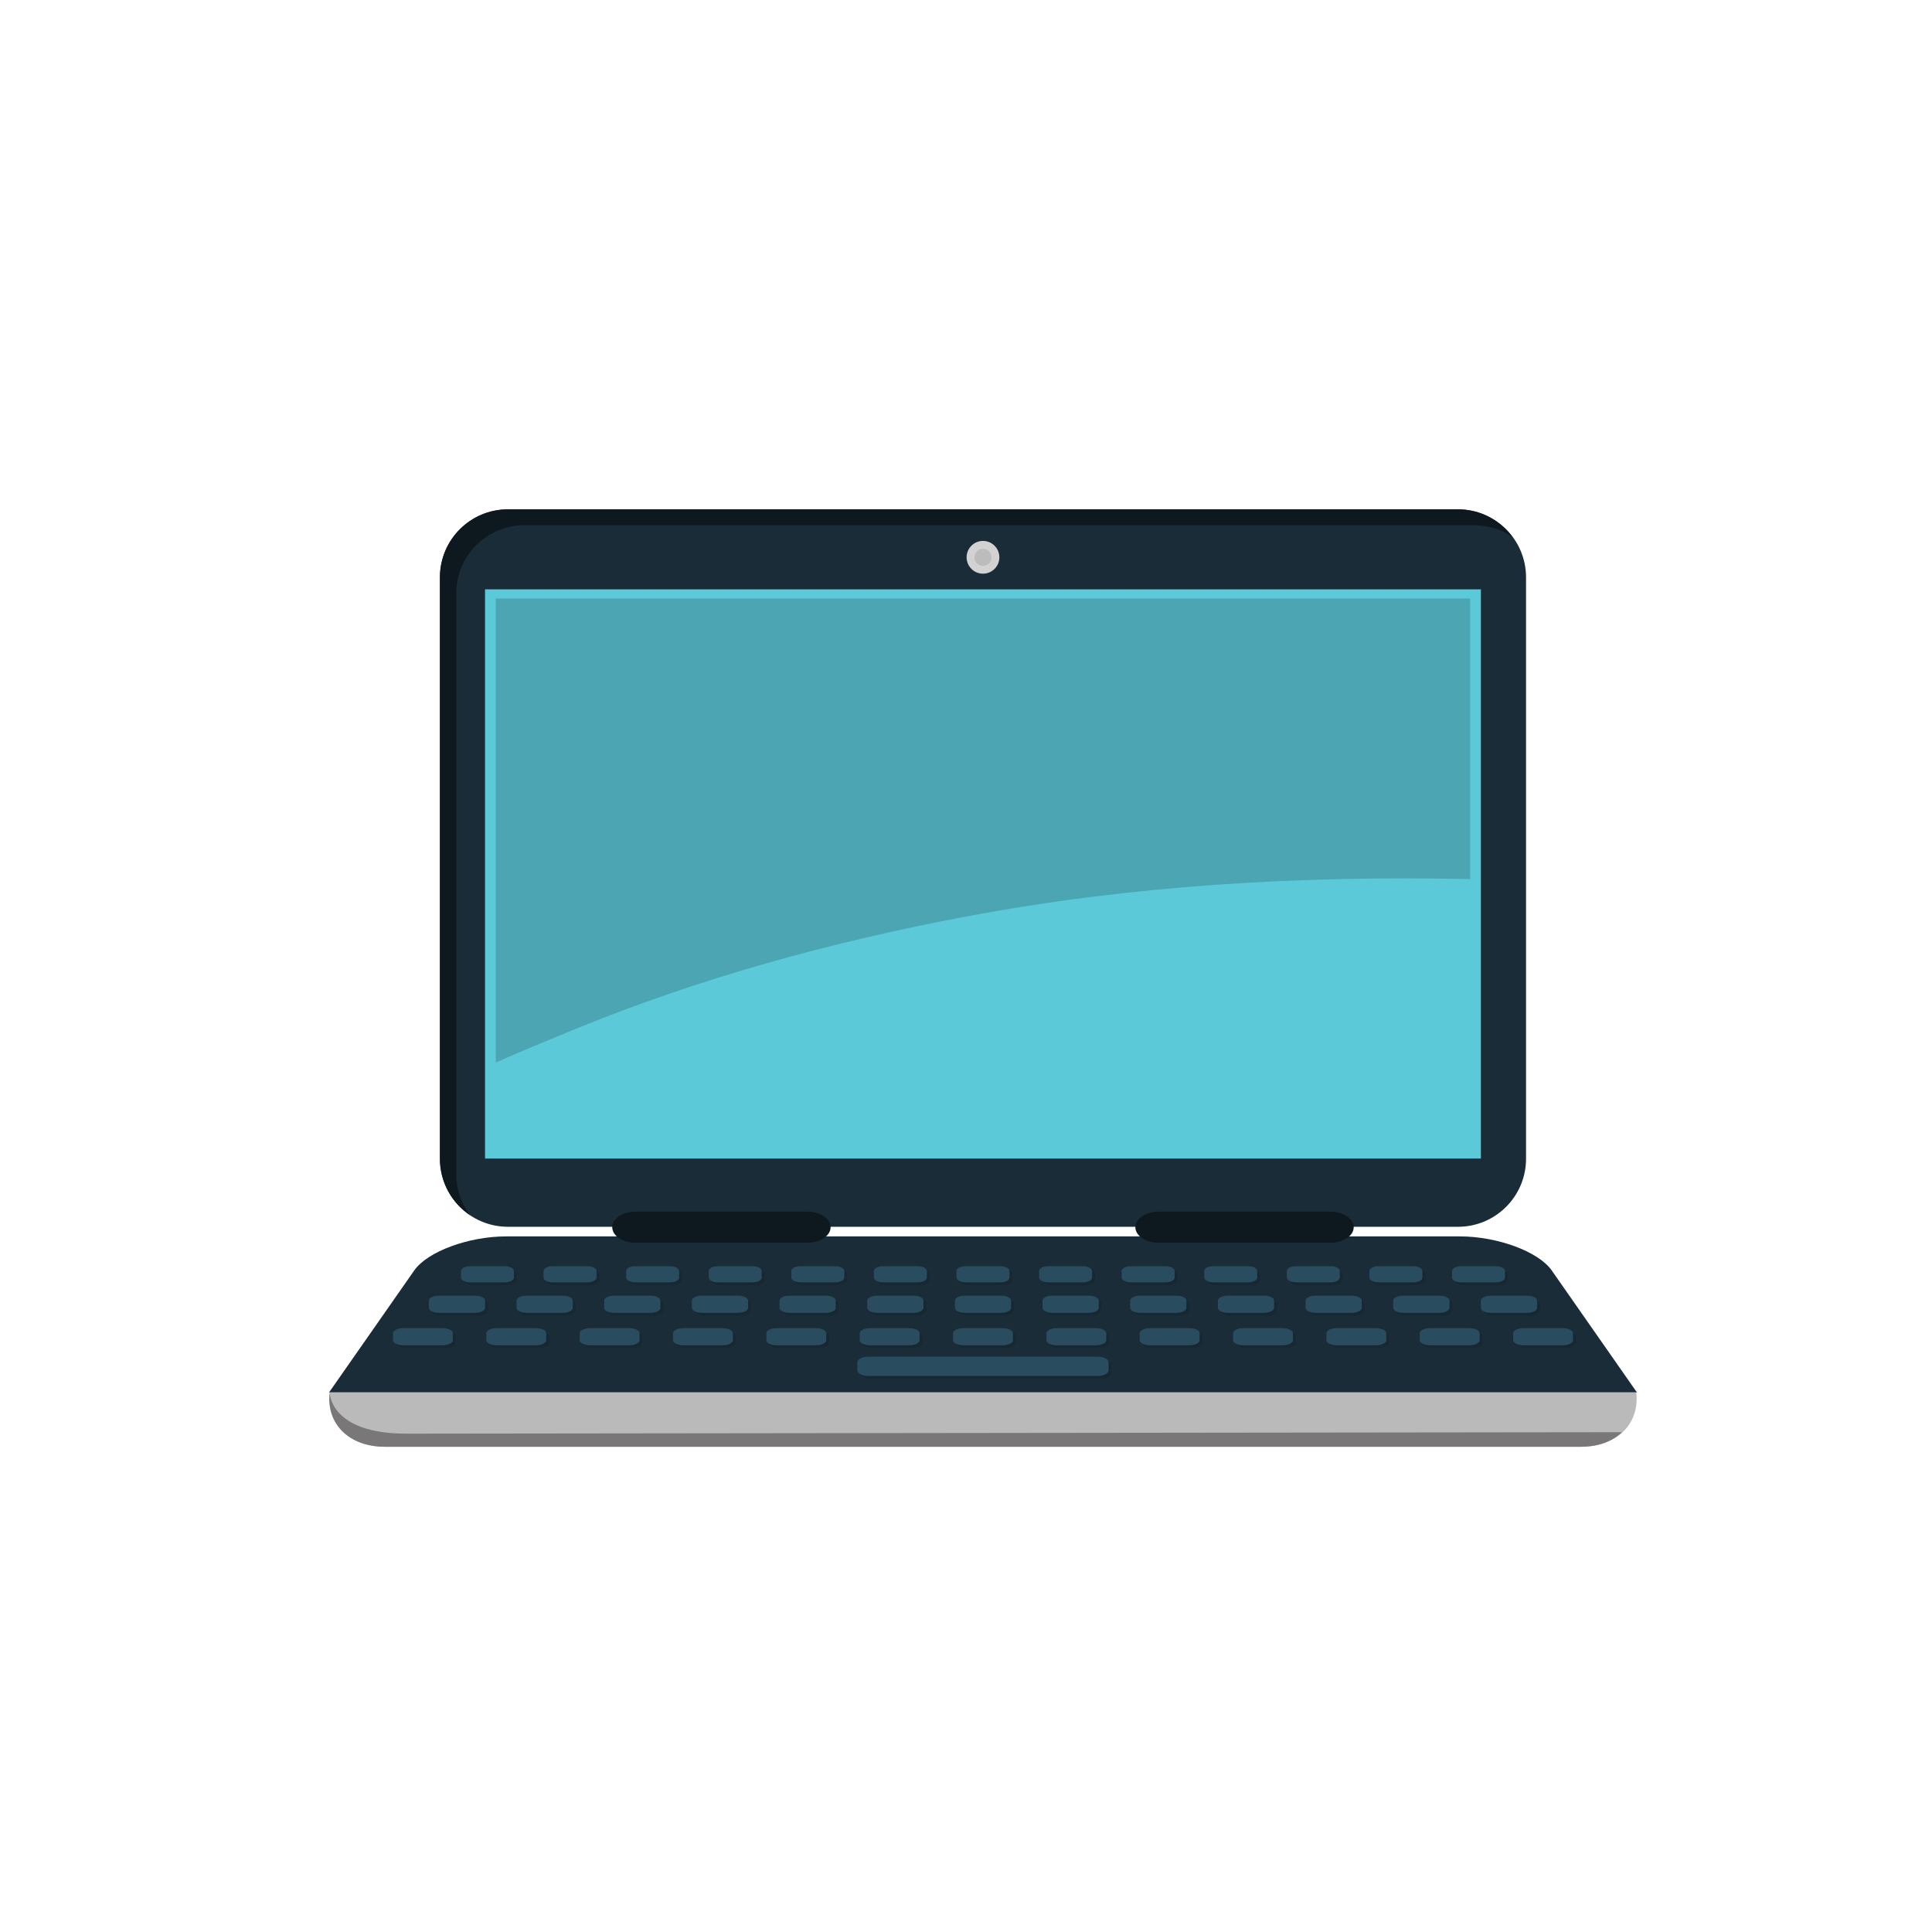 <svg xmlns="http://www.w3.org/2000/svg" xmlns:xlink="http://www.w3.org/1999/xlink" width="500" zoomAndPan="magnify" viewBox="0 0 375 375" height="500" preserveAspectRatio="xMidYMid meet" version="1.0"><defs><clipPath id="id1"><path d="M 63.258 239 L 318 239 L 318 271 L 63.258 271 Z M 63.258 239 " clip-rule="nonzero"/></clipPath><clipPath id="id2"><path d="M 63.258 270 L 318 270 L 318 280.973 L 63.258 280.973 Z M 63.258 270 " clip-rule="nonzero"/></clipPath><clipPath id="id3"><path d="M 63.258 270 L 315 270 L 315 280.973 L 63.258 280.973 Z M 63.258 270 " clip-rule="nonzero"/></clipPath><clipPath id="id4"><path d="M 85 98.723 L 297 98.723 L 297 239 L 85 239 Z M 85 98.723 " clip-rule="nonzero"/></clipPath><clipPath id="id5"><path d="M 85 98.723 L 294 98.723 L 294 236 L 85 236 Z M 85 98.723 " clip-rule="nonzero"/></clipPath></defs><g clip-path="url(#id1)"><path fill="#192c37" d="M 317.727 270.27 L 301.184 246.586 C 298.637 242.938 290.66 239.984 283.367 239.984 L 98.227 239.984 C 90.934 239.984 82.957 242.938 80.41 246.586 L 63.867 270.27 L 317.727 270.27 " fill-opacity="1" fill-rule="nonzero"/></g><g clip-path="url(#id2)"><path fill="#bbbaba" d="M 63.992 270.27 C 63.293 276.289 67.652 280.816 74.734 280.816 L 306.859 280.816 C 313.941 280.816 318.297 276.289 317.598 270.27 L 63.992 270.27 " fill-opacity="1" fill-rule="nonzero"/></g><g clip-path="url(#id3)"><path fill="#797777" d="M 78.863 278.27 C 63.922 278.27 63.992 270.27 63.992 270.27 C 63.293 276.289 67.652 280.816 74.734 280.816 L 306.859 280.816 C 310.25 280.816 312.969 279.742 314.828 277.988 C 314.828 277.988 81.098 278.27 78.863 278.27 " fill-opacity="1" fill-rule="nonzero"/></g><g clip-path="url(#id4)"><path fill="#192c37" d="M 283 98.863 L 98.594 98.863 C 91.301 98.863 85.391 104.773 85.391 112.07 L 85.391 224.906 C 85.391 232.203 91.301 238.117 98.594 238.117 L 283 238.117 C 290.293 238.117 296.203 232.203 296.203 224.906 L 296.203 112.07 C 296.203 104.773 290.293 98.863 283 98.863 " fill-opacity="1" fill-rule="nonzero"/></g><g clip-path="url(#id5)"><path fill="#0e191f" d="M 88.566 228 L 88.566 115.164 C 88.566 107.867 94.477 101.953 101.773 101.953 L 286.18 101.953 C 288.91 101.953 291.445 102.781 293.555 104.207 C 291.145 100.98 287.332 98.863 283 98.863 L 98.594 98.863 C 91.301 98.863 85.391 104.773 85.391 112.07 L 85.391 224.906 C 85.391 229.473 87.703 233.492 91.223 235.867 C 89.574 233.664 88.566 230.961 88.566 228 " fill-opacity="1" fill-rule="nonzero"/></g><path fill="#5cc9d9" d="M 287.445 224.875 L 94.145 224.875 L 94.145 114.391 L 287.445 114.391 L 287.445 224.875 " fill-opacity="1" fill-rule="nonzero"/><path fill="#4ca5b3" d="M 110.895 200.051 C 135.609 189.863 161.469 182.797 187.719 177.859 C 219.941 171.797 252.652 169.938 285.359 170.629 L 285.359 116.184 L 96.23 116.184 L 96.23 206.238 C 101.246 204.008 106.223 201.977 110.895 200.051 " fill-opacity="1" fill-rule="nonzero"/><path fill="#0e191f" d="M 161.219 238.195 C 161.219 239.859 159.199 241.211 156.707 241.211 L 123.352 241.211 C 120.855 241.211 118.836 239.859 118.836 238.195 C 118.836 236.531 120.855 235.184 123.352 235.184 L 156.707 235.184 C 159.199 235.184 161.219 236.531 161.219 238.195 " fill-opacity="1" fill-rule="nonzero"/><path fill="#0e191f" d="M 262.754 238.195 C 262.754 239.859 260.734 241.211 258.238 241.211 L 224.887 241.211 C 222.391 241.211 220.371 239.859 220.371 238.195 C 220.371 236.531 222.391 235.184 224.887 235.184 L 258.238 235.184 C 260.734 235.184 262.754 236.531 262.754 238.195 " fill-opacity="1" fill-rule="nonzero"/><path fill="#172832" d="M 98.516 249.441 L 91.805 249.441 C 90.82 249.441 90.02 249.023 90.02 248.516 L 90.02 247.23 C 90.02 246.719 90.82 246.309 91.805 246.309 L 98.516 246.309 C 99.504 246.309 100.301 246.719 100.301 247.23 L 100.301 248.516 C 100.301 249.023 99.504 249.441 98.516 249.441 " fill-opacity="1" fill-rule="nonzero"/><path fill="#172832" d="M 114.543 249.441 L 107.832 249.441 C 106.848 249.441 106.047 249.023 106.047 248.516 L 106.047 247.23 C 106.047 246.719 106.848 246.309 107.832 246.309 L 114.543 246.309 C 115.535 246.309 116.332 246.719 116.332 247.23 L 116.332 248.516 C 116.332 249.023 115.535 249.441 114.543 249.441 " fill-opacity="1" fill-rule="nonzero"/><path fill="#172832" d="M 130.57 249.441 L 123.863 249.441 C 122.879 249.441 122.078 249.023 122.078 248.516 L 122.078 247.23 C 122.078 246.719 122.879 246.309 123.863 246.309 L 130.57 246.309 C 131.562 246.309 132.363 246.719 132.363 247.23 L 132.363 248.516 C 132.363 249.023 131.562 249.441 130.57 249.441 " fill-opacity="1" fill-rule="nonzero"/><path fill="#172832" d="M 146.602 249.441 L 139.895 249.441 C 138.906 249.441 138.105 249.023 138.105 248.516 L 138.105 247.23 C 138.105 246.719 138.906 246.309 139.895 246.309 L 146.602 246.309 C 147.59 246.309 148.391 246.719 148.391 247.23 L 148.391 248.516 C 148.391 249.023 147.59 249.441 146.602 249.441 " fill-opacity="1" fill-rule="nonzero"/><path fill="#172832" d="M 162.633 249.441 L 155.922 249.441 C 154.938 249.441 154.137 249.023 154.137 248.516 L 154.137 247.23 C 154.137 246.719 154.938 246.309 155.922 246.309 L 162.633 246.309 C 163.617 246.309 164.422 246.719 164.422 247.23 L 164.422 248.516 C 164.422 249.023 163.617 249.441 162.633 249.441 " fill-opacity="1" fill-rule="nonzero"/><path fill="#172832" d="M 178.664 249.441 L 171.953 249.441 C 170.965 249.441 170.168 249.023 170.168 248.516 L 170.168 247.23 C 170.168 246.719 170.965 246.309 171.953 246.309 L 178.664 246.309 C 179.648 246.309 180.449 246.719 180.449 247.23 L 180.449 248.516 C 180.449 249.023 179.648 249.441 178.664 249.441 " fill-opacity="1" fill-rule="nonzero"/><path fill="#172832" d="M 194.691 249.441 L 187.98 249.441 C 186.996 249.441 186.195 249.023 186.195 248.516 L 186.195 247.23 C 186.195 246.719 186.996 246.309 187.98 246.309 L 194.691 246.309 C 195.676 246.309 196.477 246.719 196.477 247.23 L 196.477 248.516 C 196.477 249.023 195.676 249.441 194.691 249.441 " fill-opacity="1" fill-rule="nonzero"/><path fill="#172832" d="M 210.723 249.441 L 204.012 249.441 C 203.023 249.441 202.223 249.023 202.223 248.516 L 202.223 247.23 C 202.223 246.719 203.023 246.309 204.012 246.309 L 210.723 246.309 C 211.707 246.309 212.508 246.719 212.508 247.23 L 212.508 248.516 C 212.508 249.023 211.707 249.441 210.723 249.441 " fill-opacity="1" fill-rule="nonzero"/><path fill="#172832" d="M 226.75 249.441 L 220.043 249.441 C 219.055 249.441 218.254 249.023 218.254 248.516 L 218.254 247.23 C 218.254 246.719 219.055 246.309 220.043 246.309 L 226.75 246.309 C 227.738 246.309 228.535 246.719 228.535 247.23 L 228.535 248.516 C 228.535 249.023 227.738 249.441 226.75 249.441 " fill-opacity="1" fill-rule="nonzero"/><path fill="#172832" d="M 242.781 249.441 L 236.07 249.441 C 235.086 249.441 234.281 249.023 234.281 248.516 L 234.281 247.23 C 234.281 246.719 235.086 246.309 236.07 246.309 L 242.781 246.309 C 243.77 246.309 244.566 246.719 244.566 247.23 L 244.566 248.516 C 244.566 249.023 243.77 249.441 242.781 249.441 " fill-opacity="1" fill-rule="nonzero"/><path fill="#172832" d="M 258.809 249.441 L 252.102 249.441 C 251.113 249.441 250.312 249.023 250.312 248.516 L 250.312 247.23 C 250.312 246.719 251.113 246.309 252.102 246.309 L 258.809 246.309 C 259.797 246.309 260.598 246.719 260.598 247.23 L 260.598 248.516 C 260.598 249.023 259.797 249.441 258.809 249.441 " fill-opacity="1" fill-rule="nonzero"/><path fill="#172832" d="M 274.836 249.441 L 268.129 249.441 C 267.145 249.441 266.344 249.023 266.344 248.516 L 266.344 247.23 C 266.344 246.719 267.145 246.309 268.129 246.309 L 274.836 246.309 C 275.828 246.309 276.629 246.719 276.629 247.23 L 276.629 248.516 C 276.629 249.023 275.828 249.441 274.836 249.441 " fill-opacity="1" fill-rule="nonzero"/><path fill="#172832" d="M 290.867 249.441 L 284.16 249.441 C 283.172 249.441 282.375 249.023 282.375 248.516 L 282.375 247.23 C 282.375 246.719 283.172 246.309 284.16 246.309 L 290.867 246.309 C 291.855 246.309 292.656 246.719 292.656 247.23 L 292.656 248.516 C 292.656 249.023 291.855 249.441 290.867 249.441 " fill-opacity="1" fill-rule="nonzero"/><path fill="#172832" d="M 92.797 255.355 L 85.68 255.355 C 84.629 255.355 83.777 254.914 83.777 254.375 L 83.777 253.012 C 83.777 252.469 84.629 252.027 85.68 252.027 L 92.797 252.027 C 93.848 252.027 94.695 252.469 94.695 253.012 L 94.695 254.375 C 94.695 254.914 93.848 255.355 92.797 255.355 " fill-opacity="1" fill-rule="nonzero"/><path fill="#172832" d="M 109.816 255.355 L 102.691 255.355 C 101.648 255.355 100.793 254.914 100.793 254.375 L 100.793 253.012 C 100.793 252.469 101.648 252.027 102.691 252.027 L 109.816 252.027 C 110.867 252.027 111.715 252.469 111.715 253.012 L 111.715 254.375 C 111.715 254.914 110.867 255.355 109.816 255.355 " fill-opacity="1" fill-rule="nonzero"/><path fill="#172832" d="M 126.832 255.355 L 119.707 255.355 C 118.66 255.355 117.809 254.914 117.809 254.375 L 117.809 253.012 C 117.809 252.469 118.66 252.027 119.707 252.027 L 126.832 252.027 C 127.879 252.027 128.73 252.469 128.73 253.012 L 128.73 254.375 C 128.73 254.914 127.879 255.355 126.832 255.355 " fill-opacity="1" fill-rule="nonzero"/><path fill="#172832" d="M 143.848 255.355 L 136.727 255.355 C 135.68 255.355 134.828 254.914 134.828 254.375 L 134.828 253.012 C 134.828 252.469 135.68 252.027 136.727 252.027 L 143.848 252.027 C 144.895 252.027 145.746 252.469 145.746 253.012 L 145.746 254.375 C 145.746 254.914 144.895 255.355 143.848 255.355 " fill-opacity="1" fill-rule="nonzero"/><path fill="#172832" d="M 160.863 255.355 L 153.742 255.355 C 152.695 255.355 151.848 254.914 151.848 254.375 L 151.848 253.012 C 151.848 252.469 152.695 252.027 153.742 252.027 L 160.863 252.027 C 161.91 252.027 162.762 252.469 162.762 253.012 L 162.762 254.375 C 162.762 254.914 161.91 255.355 160.863 255.355 " fill-opacity="1" fill-rule="nonzero"/><path fill="#172832" d="M 177.883 255.355 L 170.758 255.355 C 169.711 255.355 168.863 254.914 168.863 254.375 L 168.863 253.012 C 168.863 252.469 169.711 252.027 170.758 252.027 L 177.883 252.027 C 178.93 252.027 179.777 252.469 179.777 253.012 L 179.777 254.375 C 179.777 254.914 178.93 255.355 177.883 255.355 " fill-opacity="1" fill-rule="nonzero"/><path fill="#172832" d="M 194.902 255.355 L 187.773 255.355 C 186.727 255.355 185.879 254.914 185.879 254.375 L 185.879 253.012 C 185.879 252.469 186.727 252.027 187.773 252.027 L 194.902 252.027 C 195.945 252.027 196.797 252.469 196.797 253.012 L 196.797 254.375 C 196.797 254.914 195.945 255.355 194.902 255.355 " fill-opacity="1" fill-rule="nonzero"/><path fill="#172832" d="M 211.914 255.355 L 204.793 255.355 C 203.746 255.355 202.895 254.914 202.895 254.375 L 202.895 253.012 C 202.895 252.469 203.746 252.027 204.793 252.027 L 211.914 252.027 C 212.961 252.027 213.812 252.469 213.812 253.012 L 213.812 254.375 C 213.812 254.914 212.961 255.355 211.914 255.355 " fill-opacity="1" fill-rule="nonzero"/><path fill="#172832" d="M 228.93 255.355 L 221.809 255.355 C 220.762 255.355 219.914 254.914 219.914 254.375 L 219.914 253.012 C 219.914 252.469 220.762 252.027 221.809 252.027 L 228.93 252.027 C 229.977 252.027 230.828 252.469 230.828 253.012 L 230.828 254.375 C 230.828 254.914 229.977 255.355 228.93 255.355 " fill-opacity="1" fill-rule="nonzero"/><path fill="#172832" d="M 245.945 255.355 L 238.828 255.355 C 237.777 255.355 236.93 254.914 236.93 254.375 L 236.93 253.012 C 236.93 252.469 237.777 252.027 238.828 252.027 L 245.945 252.027 C 246.996 252.027 247.848 252.469 247.848 253.012 L 247.848 254.375 C 247.848 254.914 246.996 255.355 245.945 255.355 " fill-opacity="1" fill-rule="nonzero"/><path fill="#172832" d="M 262.965 255.355 L 255.844 255.355 C 254.797 255.355 253.945 254.914 253.945 254.375 L 253.945 253.012 C 253.945 252.469 254.797 252.027 255.844 252.027 L 262.965 252.027 C 264.016 252.027 264.859 252.469 264.859 253.012 L 264.859 254.375 C 264.859 254.914 264.016 255.355 262.965 255.355 " fill-opacity="1" fill-rule="nonzero"/><path fill="#172832" d="M 279.98 255.355 L 272.859 255.355 C 271.812 255.355 270.961 254.914 270.961 254.375 L 270.961 253.012 C 270.961 252.469 271.812 252.027 272.859 252.027 L 279.98 252.027 C 281.031 252.027 281.879 252.469 281.879 253.012 L 281.879 254.375 C 281.879 254.914 281.031 255.355 279.98 255.355 " fill-opacity="1" fill-rule="nonzero"/><path fill="#172832" d="M 296.996 255.355 L 289.875 255.355 C 288.828 255.355 287.977 254.914 287.977 254.375 L 287.977 253.012 C 287.977 252.469 288.828 252.027 289.875 252.027 L 296.996 252.027 C 298.043 252.027 298.895 252.469 298.895 253.012 L 298.895 254.375 C 298.895 254.914 298.043 255.355 296.996 255.355 " fill-opacity="1" fill-rule="nonzero"/><path fill="#172832" d="M 86.422 261.664 L 78.84 261.664 C 77.723 261.664 76.82 261.223 76.82 260.68 L 76.82 259.316 C 76.82 258.777 77.723 258.332 78.84 258.332 L 86.422 258.332 C 87.535 258.332 88.441 258.777 88.441 259.316 L 88.441 260.68 C 88.441 261.223 87.535 261.664 86.422 261.664 " fill-opacity="1" fill-rule="nonzero"/><path fill="#172832" d="M 104.539 261.664 L 96.953 261.664 C 95.84 261.664 94.938 261.223 94.938 260.68 L 94.938 259.316 C 94.938 258.777 95.84 258.332 96.953 258.332 L 104.539 258.332 C 105.656 258.332 106.559 258.777 106.559 259.316 L 106.559 260.68 C 106.559 261.223 105.656 261.664 104.539 261.664 " fill-opacity="1" fill-rule="nonzero"/><path fill="#172832" d="M 122.652 261.664 L 115.074 261.664 C 113.961 261.664 113.055 261.223 113.055 260.68 L 113.055 259.316 C 113.055 258.777 113.961 258.332 115.074 258.332 L 122.652 258.332 C 123.773 258.332 124.68 258.777 124.68 259.316 L 124.68 260.68 C 124.68 261.223 123.773 261.664 122.652 261.664 " fill-opacity="1" fill-rule="nonzero"/><path fill="#172832" d="M 140.777 261.664 L 133.191 261.664 C 132.074 261.664 131.172 261.223 131.172 260.68 L 131.172 259.316 C 131.172 258.777 132.074 258.332 133.191 258.332 L 140.777 258.332 C 141.891 258.332 142.793 258.777 142.793 259.316 L 142.793 260.68 C 142.793 261.223 141.891 261.664 140.777 261.664 " fill-opacity="1" fill-rule="nonzero"/><path fill="#172832" d="M 158.895 261.664 L 151.309 261.664 C 150.195 261.664 149.289 261.223 149.289 260.68 L 149.289 259.316 C 149.289 258.777 150.195 258.332 151.309 258.332 L 158.895 258.332 C 160.008 258.332 160.914 258.777 160.914 259.316 L 160.914 260.68 C 160.914 261.223 160.008 261.664 158.895 261.664 " fill-opacity="1" fill-rule="nonzero"/><path fill="#172832" d="M 177.012 261.664 L 169.43 261.664 C 168.312 261.664 167.406 261.223 167.406 260.68 L 167.406 259.316 C 167.406 258.777 168.312 258.332 169.43 258.332 L 177.012 258.332 C 178.129 258.332 179.031 258.777 179.031 259.316 L 179.031 260.68 C 179.031 261.223 178.129 261.664 177.012 261.664 " fill-opacity="1" fill-rule="nonzero"/><path fill="#172832" d="M 195.129 261.664 L 187.547 261.664 C 186.43 261.664 185.523 261.223 185.523 260.68 L 185.523 259.316 C 185.523 258.777 186.43 258.332 187.547 258.332 L 195.129 258.332 C 196.242 258.332 197.148 258.777 197.148 259.316 L 197.148 260.68 C 197.148 261.223 196.242 261.664 195.129 261.664 " fill-opacity="1" fill-rule="nonzero"/><path fill="#172832" d="M 213.246 261.664 L 205.664 261.664 C 204.551 261.664 203.645 261.223 203.645 260.68 L 203.645 259.316 C 203.645 258.777 204.551 258.332 205.664 258.332 L 213.246 258.332 C 214.363 258.332 215.266 258.777 215.266 259.316 L 215.266 260.68 C 215.266 261.223 214.363 261.664 213.246 261.664 " fill-opacity="1" fill-rule="nonzero"/><path fill="#172832" d="M 231.363 261.664 L 223.781 261.664 C 222.668 261.664 221.762 261.223 221.762 260.68 L 221.762 259.316 C 221.762 258.777 222.668 258.332 223.781 258.332 L 231.363 258.332 C 232.48 258.332 233.387 258.777 233.387 259.316 L 233.387 260.68 C 233.387 261.223 232.48 261.664 231.363 261.664 " fill-opacity="1" fill-rule="nonzero"/><path fill="#172832" d="M 249.484 261.664 L 241.898 261.664 C 240.785 261.664 239.879 261.223 239.879 260.68 L 239.879 259.316 C 239.879 258.777 240.785 258.332 241.898 258.332 L 249.484 258.332 C 250.598 258.332 251.504 258.777 251.504 259.316 L 251.504 260.68 C 251.504 261.223 250.598 261.664 249.484 261.664 " fill-opacity="1" fill-rule="nonzero"/><path fill="#172832" d="M 267.602 261.664 L 260.02 261.664 C 258.902 261.664 257.996 261.223 257.996 260.68 L 257.996 259.316 C 257.996 258.777 258.902 258.332 260.02 258.332 L 267.602 258.332 C 268.715 258.332 269.621 258.777 269.621 259.316 L 269.621 260.68 C 269.621 261.223 268.715 261.664 267.602 261.664 " fill-opacity="1" fill-rule="nonzero"/><path fill="#172832" d="M 285.719 261.664 L 278.137 261.664 C 277.02 261.664 276.117 261.223 276.117 260.68 L 276.117 259.316 C 276.117 258.777 277.02 258.332 278.137 258.332 L 285.719 258.332 C 286.836 258.332 287.742 258.777 287.742 259.316 L 287.742 260.68 C 287.742 261.223 286.836 261.664 285.719 261.664 " fill-opacity="1" fill-rule="nonzero"/><path fill="#172832" d="M 303.836 261.664 L 296.254 261.664 C 295.137 261.664 294.234 261.223 294.234 260.68 L 294.234 259.316 C 294.234 258.777 295.137 258.332 296.254 258.332 L 303.836 258.332 C 304.953 258.332 305.855 258.777 305.855 259.316 L 305.855 260.68 C 305.855 261.223 304.953 261.664 303.836 261.664 " fill-opacity="1" fill-rule="nonzero"/><path fill="#172832" d="M 213.695 267.609 L 168.977 267.609 C 167.863 267.609 166.957 267.113 166.957 266.504 L 166.957 264.98 C 166.957 264.367 167.863 263.871 168.977 263.871 L 213.695 263.871 C 214.812 263.871 215.715 264.367 215.715 264.98 L 215.715 266.504 C 215.715 267.113 214.812 267.609 213.695 267.609 " fill-opacity="1" fill-rule="nonzero"/><path fill="#d3d2d2" d="M 193.977 108.176 C 193.977 109.93 192.555 111.352 190.797 111.352 C 189.039 111.352 187.617 109.93 187.617 108.176 C 187.617 106.418 189.039 104.992 190.797 104.992 C 192.555 104.992 193.977 106.418 193.977 108.176 " fill-opacity="1" fill-rule="nonzero"/><path fill="#bdbcbc" d="M 192.461 108.176 C 192.461 109.094 191.715 109.836 190.797 109.836 C 189.879 109.836 189.133 109.094 189.133 108.176 C 189.133 107.254 189.879 106.508 190.797 106.508 C 191.715 106.508 192.461 107.254 192.461 108.176 " fill-opacity="1" fill-rule="nonzero"/><path fill="#2a4c5f" d="M 99.762 247.973 C 99.762 248.484 98.961 248.902 97.973 248.902 L 91.266 248.902 C 90.277 248.902 89.477 248.484 89.477 247.973 L 89.477 246.691 C 89.477 246.18 90.277 245.766 91.266 245.766 L 97.973 245.766 C 98.961 245.766 99.762 246.18 99.762 246.691 L 99.762 247.973 " fill-opacity="1" fill-rule="nonzero"/><path fill="#2a4c5f" d="M 115.789 247.973 C 115.789 248.484 114.992 248.902 114.004 248.902 L 107.293 248.902 C 106.309 248.902 105.508 248.484 105.508 247.973 L 105.508 246.691 C 105.508 246.18 106.309 245.766 107.293 245.766 L 114.004 245.766 C 114.992 245.766 115.789 246.18 115.789 246.691 L 115.789 247.973 " fill-opacity="1" fill-rule="nonzero"/><path fill="#2a4c5f" d="M 131.82 247.973 C 131.82 248.484 131.02 248.902 130.031 248.902 L 123.324 248.902 C 122.34 248.902 121.535 248.484 121.535 247.973 L 121.535 246.691 C 121.535 246.18 122.34 245.766 123.324 245.766 L 130.031 245.766 C 131.02 245.766 131.82 246.18 131.82 246.691 L 131.82 247.973 " fill-opacity="1" fill-rule="nonzero"/><path fill="#2a4c5f" d="M 147.852 247.973 C 147.852 248.484 147.051 248.902 146.062 248.902 L 139.352 248.902 C 138.367 248.902 137.566 248.484 137.566 247.973 L 137.566 246.691 C 137.566 246.18 138.367 245.766 139.352 245.766 L 146.062 245.766 C 147.051 245.766 147.852 246.18 147.852 246.691 L 147.852 247.973 " fill-opacity="1" fill-rule="nonzero"/><path fill="#2a4c5f" d="M 163.879 247.973 C 163.879 248.484 163.078 248.902 162.09 248.902 L 155.379 248.902 C 154.395 248.902 153.598 248.484 153.598 247.973 L 153.598 246.691 C 153.598 246.18 154.395 245.766 155.379 245.766 L 162.09 245.766 C 163.078 245.766 163.879 246.18 163.879 246.691 L 163.879 247.973 " fill-opacity="1" fill-rule="nonzero"/><path fill="#2a4c5f" d="M 179.91 247.973 C 179.91 248.484 179.109 248.902 178.121 248.902 L 171.41 248.902 C 170.426 248.902 169.625 248.484 169.625 247.973 L 169.625 246.691 C 169.625 246.18 170.426 245.766 171.41 245.766 L 178.121 245.766 C 179.109 245.766 179.91 246.18 179.91 246.691 L 179.91 247.973 " fill-opacity="1" fill-rule="nonzero"/><path fill="#2a4c5f" d="M 195.938 247.973 C 195.938 248.484 195.137 248.902 194.152 248.902 L 187.441 248.902 C 186.457 248.902 185.656 248.484 185.656 247.973 L 185.656 246.691 C 185.656 246.18 186.457 245.766 187.441 245.766 L 194.152 245.766 C 195.137 245.766 195.938 246.18 195.938 246.691 L 195.938 247.973 " fill-opacity="1" fill-rule="nonzero"/><path fill="#2a4c5f" d="M 211.965 247.973 C 211.965 248.484 211.168 248.902 210.184 248.902 L 203.473 248.902 C 202.484 248.902 201.684 248.484 201.684 247.973 L 201.684 246.691 C 201.684 246.18 202.484 245.766 203.473 245.766 L 210.184 245.766 C 211.168 245.766 211.965 246.18 211.965 246.691 L 211.965 247.973 " fill-opacity="1" fill-rule="nonzero"/><path fill="#2a4c5f" d="M 227.996 247.973 C 227.996 248.484 227.195 248.902 226.211 248.902 L 219.504 248.902 C 218.512 248.902 217.711 248.484 217.711 247.973 L 217.711 246.691 C 217.711 246.18 218.512 245.766 219.504 245.766 L 226.211 245.766 C 227.195 245.766 227.996 246.18 227.996 246.691 L 227.996 247.973 " fill-opacity="1" fill-rule="nonzero"/><path fill="#2a4c5f" d="M 244.027 247.973 C 244.027 248.484 243.227 248.902 242.238 248.902 L 235.531 248.902 C 234.543 248.902 233.742 248.484 233.742 247.973 L 233.742 246.691 C 233.742 246.18 234.543 245.766 235.531 245.766 L 242.238 245.766 C 243.227 245.766 244.027 246.18 244.027 246.691 L 244.027 247.973 " fill-opacity="1" fill-rule="nonzero"/><path fill="#2a4c5f" d="M 260.055 247.973 C 260.055 248.484 259.254 248.902 258.27 248.902 L 251.559 248.902 C 250.57 248.902 249.773 248.484 249.773 247.973 L 249.773 246.691 C 249.773 246.18 250.57 245.766 251.559 245.766 L 258.27 245.766 C 259.254 245.766 260.055 246.18 260.055 246.691 L 260.055 247.973 " fill-opacity="1" fill-rule="nonzero"/><path fill="#2a4c5f" d="M 276.086 247.973 C 276.086 248.484 275.285 248.902 274.297 248.902 L 267.59 248.902 C 266.602 248.902 265.801 248.484 265.801 247.973 L 265.801 246.691 C 265.801 246.18 266.602 245.766 267.59 245.766 L 274.297 245.766 C 275.285 245.766 276.086 246.18 276.086 246.691 L 276.086 247.973 " fill-opacity="1" fill-rule="nonzero"/><path fill="#2a4c5f" d="M 292.117 247.973 C 292.117 248.484 291.316 248.902 290.324 248.902 L 283.617 248.902 C 282.629 248.902 281.832 248.484 281.832 247.973 L 281.832 246.691 C 281.832 246.18 282.629 245.766 283.617 245.766 L 290.324 245.766 C 291.316 245.766 292.117 246.18 292.117 246.691 L 292.117 247.973 " fill-opacity="1" fill-rule="nonzero"/><path fill="#2a4c5f" d="M 94.156 253.832 C 94.156 254.375 93.305 254.816 92.258 254.816 L 85.137 254.816 C 84.09 254.816 83.238 254.375 83.238 253.832 L 83.238 252.469 C 83.238 251.93 84.09 251.488 85.137 251.488 L 92.258 251.488 C 93.305 251.488 94.156 251.93 94.156 252.469 L 94.156 253.832 " fill-opacity="1" fill-rule="nonzero"/><path fill="#2a4c5f" d="M 111.172 253.832 C 111.172 254.375 110.324 254.816 109.273 254.816 L 102.152 254.816 C 101.105 254.816 100.254 254.375 100.254 253.832 L 100.254 252.469 C 100.254 251.93 101.105 251.488 102.152 251.488 L 109.273 251.488 C 110.324 251.488 111.172 251.93 111.172 252.469 L 111.172 253.832 " fill-opacity="1" fill-rule="nonzero"/><path fill="#2a4c5f" d="M 128.191 253.832 C 128.191 254.375 127.34 254.816 126.289 254.816 L 119.164 254.816 C 118.121 254.816 117.27 254.375 117.27 253.832 L 117.27 252.469 C 117.27 251.93 118.121 251.488 119.164 251.488 L 126.289 251.488 C 127.34 251.488 128.191 251.93 128.191 252.469 L 128.191 253.832 " fill-opacity="1" fill-rule="nonzero"/><path fill="#2a4c5f" d="M 145.207 253.832 C 145.207 254.375 144.355 254.816 143.309 254.816 L 136.184 254.816 C 135.137 254.816 134.289 254.375 134.289 253.832 L 134.289 252.469 C 134.289 251.93 135.137 251.488 136.184 251.488 L 143.309 251.488 C 144.355 251.488 145.207 251.93 145.207 252.469 L 145.207 253.832 " fill-opacity="1" fill-rule="nonzero"/><path fill="#2a4c5f" d="M 162.219 253.832 C 162.219 254.375 161.371 254.816 160.32 254.816 L 153.203 254.816 C 152.156 254.816 151.305 254.375 151.305 253.832 L 151.305 252.469 C 151.305 251.93 152.156 251.488 153.203 251.488 L 160.32 251.488 C 161.371 251.488 162.219 251.93 162.219 252.469 L 162.219 253.832 " fill-opacity="1" fill-rule="nonzero"/><path fill="#2a4c5f" d="M 179.238 253.832 C 179.238 254.375 178.391 254.816 177.34 254.816 L 170.219 254.816 C 169.172 254.816 168.32 254.375 168.32 253.832 L 168.32 252.469 C 168.32 251.93 169.172 251.488 170.219 251.488 L 177.34 251.488 C 178.391 251.488 179.238 251.93 179.238 252.469 L 179.238 253.832 " fill-opacity="1" fill-rule="nonzero"/><path fill="#2a4c5f" d="M 196.258 253.832 C 196.258 254.375 195.406 254.816 194.355 254.816 L 187.234 254.816 C 186.188 254.816 185.34 254.375 185.34 253.832 L 185.34 252.469 C 185.34 251.93 186.188 251.488 187.234 251.488 L 194.355 251.488 C 195.406 251.488 196.258 251.93 196.258 252.469 L 196.258 253.832 " fill-opacity="1" fill-rule="nonzero"/><path fill="#2a4c5f" d="M 213.273 253.832 C 213.273 254.375 212.422 254.816 211.375 254.816 L 204.25 254.816 C 203.203 254.816 202.355 254.375 202.355 253.832 L 202.355 252.469 C 202.355 251.93 203.203 251.488 204.25 251.488 L 211.375 251.488 C 212.422 251.488 213.273 251.93 213.273 252.469 L 213.273 253.832 " fill-opacity="1" fill-rule="nonzero"/><path fill="#2a4c5f" d="M 230.285 253.832 C 230.285 254.375 229.438 254.816 228.391 254.816 L 221.27 254.816 C 220.219 254.816 219.371 254.375 219.371 253.832 L 219.371 252.469 C 219.371 251.93 220.219 251.488 221.27 251.488 L 228.391 251.488 C 229.438 251.488 230.285 251.93 230.285 252.469 L 230.285 253.832 " fill-opacity="1" fill-rule="nonzero"/><path fill="#2a4c5f" d="M 247.305 253.832 C 247.305 254.375 246.457 254.816 245.406 254.816 L 238.285 254.816 C 237.238 254.816 236.387 254.375 236.387 253.832 L 236.387 252.469 C 236.387 251.93 237.238 251.488 238.285 251.488 L 245.406 251.488 C 246.457 251.488 247.305 251.93 247.305 252.469 L 247.305 253.832 " fill-opacity="1" fill-rule="nonzero"/><path fill="#2a4c5f" d="M 264.32 253.832 C 264.32 254.375 263.473 254.816 262.422 254.816 L 255.305 254.816 C 254.258 254.816 253.406 254.375 253.406 253.832 L 253.406 252.469 C 253.406 251.93 254.258 251.488 255.305 251.488 L 262.422 251.488 C 263.473 251.488 264.32 251.93 264.32 252.469 L 264.32 253.832 " fill-opacity="1" fill-rule="nonzero"/><path fill="#2a4c5f" d="M 281.336 253.832 C 281.336 254.375 280.488 254.816 279.441 254.816 L 272.316 254.816 C 271.273 254.816 270.422 254.375 270.422 253.832 L 270.422 252.469 C 270.422 251.93 271.273 251.488 272.316 251.488 L 279.441 251.488 C 280.488 251.488 281.336 251.93 281.336 252.469 L 281.336 253.832 " fill-opacity="1" fill-rule="nonzero"/><path fill="#2a4c5f" d="M 298.355 253.832 C 298.355 254.375 297.504 254.816 296.457 254.816 L 289.332 254.816 C 288.285 254.816 287.438 254.375 287.438 253.832 L 287.438 252.469 C 287.438 251.93 288.285 251.488 289.332 251.488 L 296.457 251.488 C 297.504 251.488 298.355 251.93 298.355 252.469 L 298.355 253.832 " fill-opacity="1" fill-rule="nonzero"/><path fill="#2a4c5f" d="M 87.902 260.141 C 87.902 260.68 86.996 261.121 85.879 261.121 L 78.301 261.121 C 77.18 261.121 76.277 260.68 76.277 260.141 L 76.277 258.777 C 76.277 258.234 77.18 257.793 78.301 257.793 L 85.879 257.793 C 86.996 257.793 87.902 258.234 87.902 258.777 L 87.902 260.141 " fill-opacity="1" fill-rule="nonzero"/><path fill="#2a4c5f" d="M 106.02 260.141 C 106.02 260.68 105.117 261.121 104 261.121 L 96.414 261.121 C 95.301 261.121 94.395 260.68 94.395 260.141 L 94.395 258.777 C 94.395 258.234 95.301 257.793 96.414 257.793 L 104 257.793 C 105.117 257.793 106.02 258.234 106.02 258.777 L 106.02 260.141 " fill-opacity="1" fill-rule="nonzero"/><path fill="#2a4c5f" d="M 124.141 260.141 C 124.141 260.68 123.234 261.121 122.113 261.121 L 114.531 261.121 C 113.418 261.121 112.516 260.68 112.516 260.141 L 112.516 258.777 C 112.516 258.234 113.418 257.793 114.531 257.793 L 122.113 257.793 C 123.234 257.793 124.141 258.234 124.141 258.777 L 124.141 260.141 " fill-opacity="1" fill-rule="nonzero"/><path fill="#2a4c5f" d="M 142.254 260.141 C 142.254 260.68 141.348 261.121 140.234 261.121 L 132.652 261.121 C 131.535 261.121 130.629 260.68 130.629 260.141 L 130.629 258.777 C 130.629 258.234 131.535 257.793 132.652 257.793 L 140.234 257.793 C 141.348 257.793 142.254 258.234 142.254 258.777 L 142.254 260.141 " fill-opacity="1" fill-rule="nonzero"/><path fill="#2a4c5f" d="M 160.371 260.141 C 160.371 260.68 159.469 261.121 158.352 261.121 L 150.77 261.121 C 149.652 261.121 148.75 260.68 148.75 260.141 L 148.75 258.777 C 148.75 258.234 149.652 257.793 150.77 257.793 L 158.352 257.793 C 159.469 257.793 160.371 258.234 160.371 258.777 L 160.371 260.141 " fill-opacity="1" fill-rule="nonzero"/><path fill="#2a4c5f" d="M 178.492 260.141 C 178.492 260.68 177.59 261.121 176.469 261.121 L 168.887 261.121 C 167.773 261.121 166.867 260.68 166.867 260.141 L 166.867 258.777 C 166.867 258.234 167.773 257.793 168.887 257.793 L 176.469 257.793 C 177.59 257.793 178.492 258.234 178.492 258.777 L 178.492 260.141 " fill-opacity="1" fill-rule="nonzero"/><path fill="#2a4c5f" d="M 196.609 260.141 C 196.609 260.68 195.703 261.121 194.586 261.121 L 187.004 261.121 C 185.891 261.121 184.984 260.68 184.984 260.141 L 184.984 258.777 C 184.984 258.234 185.891 257.793 187.004 257.793 L 194.586 257.793 C 195.703 257.793 196.609 258.234 196.609 258.777 L 196.609 260.141 " fill-opacity="1" fill-rule="nonzero"/><path fill="#2a4c5f" d="M 214.727 260.141 C 214.727 260.68 213.82 261.121 212.707 261.121 L 205.125 261.121 C 204.008 261.121 203.102 260.68 203.102 260.141 L 203.102 258.777 C 203.102 258.234 204.008 257.793 205.125 257.793 L 212.707 257.793 C 213.82 257.793 214.727 258.234 214.727 258.777 L 214.727 260.141 " fill-opacity="1" fill-rule="nonzero"/><path fill="#2a4c5f" d="M 232.844 260.141 C 232.844 260.68 231.941 261.121 230.824 261.121 L 223.238 261.121 C 222.125 261.121 221.223 260.68 221.223 260.141 L 221.223 258.777 C 221.223 258.234 222.125 257.793 223.238 257.793 L 230.824 257.793 C 231.941 257.793 232.844 258.234 232.844 258.777 L 232.844 260.141 " fill-opacity="1" fill-rule="nonzero"/><path fill="#2a4c5f" d="M 250.961 260.141 C 250.961 260.68 250.059 261.121 248.941 261.121 L 241.355 261.121 C 240.242 261.121 239.34 260.68 239.34 260.141 L 239.34 258.777 C 239.34 258.234 240.242 257.793 241.355 257.793 L 248.941 257.793 C 250.059 257.793 250.961 258.234 250.961 258.777 L 250.961 260.141 " fill-opacity="1" fill-rule="nonzero"/><path fill="#2a4c5f" d="M 269.078 260.141 C 269.078 260.68 268.176 261.121 267.059 261.121 L 259.48 261.121 C 258.359 261.121 257.457 260.68 257.457 260.141 L 257.457 258.777 C 257.457 258.234 258.359 257.793 259.48 257.793 L 267.059 257.793 C 268.176 257.793 269.078 258.234 269.078 258.777 L 269.078 260.141 " fill-opacity="1" fill-rule="nonzero"/><path fill="#2a4c5f" d="M 287.199 260.141 C 287.199 260.68 286.297 261.121 285.176 261.121 L 277.594 261.121 C 276.48 261.121 275.574 260.68 275.574 260.141 L 275.574 258.777 C 275.574 258.234 276.48 257.793 277.594 257.793 L 285.176 257.793 C 286.297 257.793 287.199 258.234 287.199 258.777 L 287.199 260.141 " fill-opacity="1" fill-rule="nonzero"/><path fill="#2a4c5f" d="M 305.316 260.141 C 305.316 260.68 304.414 261.121 303.293 261.121 L 295.715 261.121 C 294.598 261.121 293.695 260.68 293.695 260.141 L 293.695 258.777 C 293.695 258.234 294.598 257.793 295.715 257.793 L 303.293 257.793 C 304.414 257.793 305.316 258.234 305.316 258.777 L 305.316 260.141 " fill-opacity="1" fill-rule="nonzero"/><path fill="#2a4c5f" d="M 215.176 265.961 C 215.176 266.574 214.27 267.066 213.156 267.066 L 168.438 267.066 C 167.324 267.066 166.418 266.574 166.418 265.961 L 166.418 264.438 C 166.418 263.828 167.324 263.332 168.438 263.332 L 213.156 263.332 C 214.27 263.332 215.176 263.828 215.176 264.438 L 215.176 265.961 " fill-opacity="1" fill-rule="nonzero"/></svg>